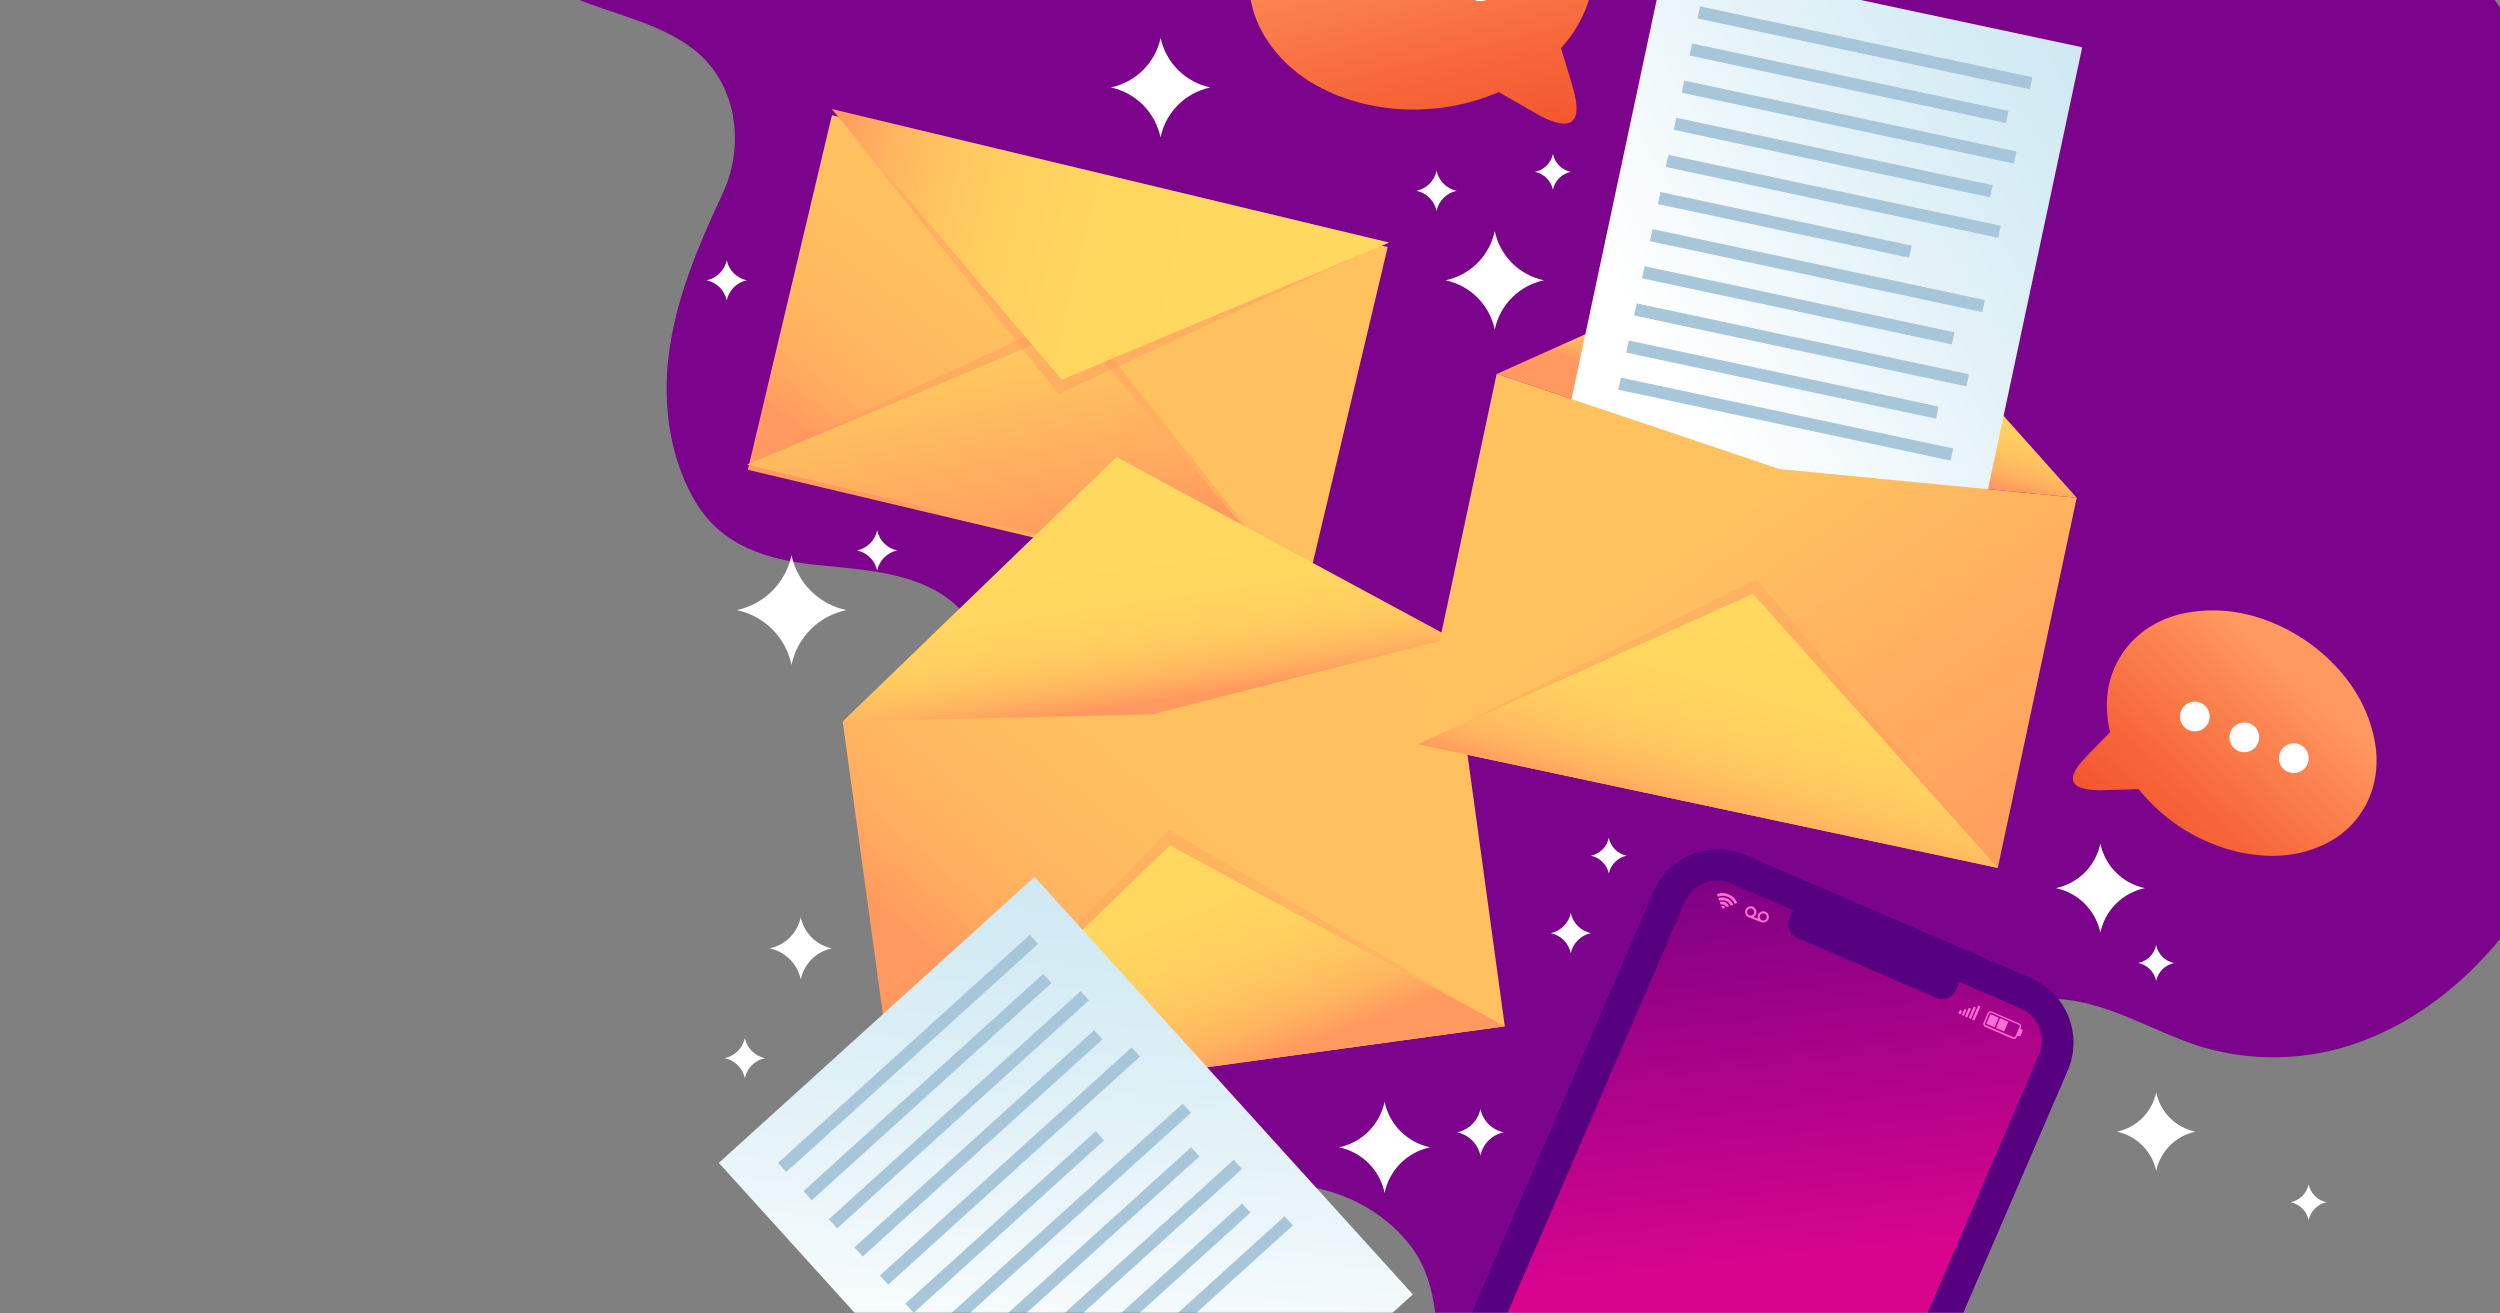 
<svg width="733" height="385" viewBox="0 0 733 385" fill="none" xmlns="http://www.w3.org/2000/svg">
<rect x="0" y="0" width="733" height="385" fill="#808080" stroke="none"/>
<mask id="mask0_1092_4519" style="mask-type:luminance" maskUnits="userSpaceOnUse" x="0" y="-99" width="745" height="484">
<path d="M744.568 -99H0.191V385H744.568V-99Z" fill="white"/>
</mask>
<g mask="url(#mask0_1092_4519)">
<path d="M279.523 -97.787C272.365 -98.785 265.195 -99.595 257.997 -100.159C226.415 -102.589 194.045 -99.942 164.491 -87.848C154.109 -83.595 140.829 -78.489 137.032 -66.554C132.95 -53.679 134.828 -38.981 140.938 -27.177C147.849 -13.726 159.323 -3.582 173.022 1.192C183.35 4.996 194.344 7.6 203.216 14.37C215.87 24.02 218.659 42.16 211.924 56.627C204.713 72.134 197.814 88.047 195.909 105.436C194.358 119.54 196.617 134.73 203.76 146.896C211.598 160.234 225.027 164.111 239.246 165.616C258.296 167.641 280.067 167.959 288.721 190.064C295.32 206.787 289.632 225.882 283.21 242.677C273.794 267.27 267.14 291.863 278.679 317.208C284.941 331.192 296.1 342.017 309.77 347.37C335.229 356.816 360.238 342.885 385.968 348.325C396.677 350.596 407.208 356.599 413.998 365.858C422.094 376.91 420.883 390.798 422.734 404.005C425.891 427.007 442.913 445.003 465.119 446.565C493.693 448.576 518.185 420.295 530.976 396.165C542.256 374.899 549.005 351.435 557.795 328.983C564.734 311.248 578.205 295.233 597.077 293.092C614.494 291.125 629.516 301.989 645.49 306.951C662.375 311.958 680.352 310.796 696.543 303.653C717.674 294.481 734.819 276.557 746.357 255.596C769.924 212.833 773.666 156.863 768.958 108.474C765.543 73.234 755.46 38.385 737.227 8.729C718.727 -20.983 692.769 -44.592 662.295 -59.422C629.992 -75.335 592.437 -79.964 557.4 -83.349C513.571 -87.601 469.531 -88.862 425.55 -87.125C403.303 -86.257 381.247 -84 359.054 -82.235C350.346 -81.555 341.365 -85.505 332.834 -87.472C322.166 -89.917 311.485 -92.246 300.749 -94.271C293.701 -95.602 286.625 -96.774 279.523 -97.787Z" fill="#7C038C"/>
<path d="M219.266 137.753L382.221 176.392L406.872 72.427L243.918 33.788L219.266 137.753Z" fill="url(#paint0_linear_1092_4519)"/>
<g style="mix-blend-mode:multiply" opacity="0.44">
<path d="M315.655 91.8L382.032 175.311L219.263 136.343L315.655 91.8Z" fill="#FF995F"/>
</g>
<path d="M314.967 96.039L382.343 175.351L218.967 136.235L314.967 96.039Z" fill="url(#paint1_linear_1092_4519)"/>
<g style="mix-blend-mode:multiply" opacity="0.44">
<path d="M310.308 115.509L243.918 31.998L406.687 70.979L310.308 115.509Z" fill="#FF995F"/>
</g>
<path d="M311.307 111.324L243.918 31.998L407.308 71.128L311.307 111.324Z" fill="url(#paint2_linear_1092_4519)"/>
<path d="M425.568 187.037L247.083 211.55L262.722 325.425L441.207 300.913L425.568 187.037Z" fill="url(#paint3_linear_1092_4519)"/>
<g style="mix-blend-mode:multiply" opacity="0.3">
<path d="M342.713 243.281L263.063 325.401L440.874 300.976L342.713 243.281Z" fill="#FF995F"/>
</g>
<path d="M342.997 247.872L262.727 325.415L441.212 300.895L342.997 247.872Z" fill="url(#paint4_linear_1092_4519)"/>
<path d="M327.361 133.994L247.077 211.537L247.752 211.443L337.731 209.485L425.576 187.017L327.361 133.994Z" fill="url(#paint5_linear_1092_4519)"/>
<path d="M467.123 -12.329C466.716 -16.589 465.453 -20.722 463.41 -24.481C461.31 -28.354 458.519 -31.809 455.173 -34.675C451.655 -37.701 447.734 -40.223 443.521 -42.169C438.944 -44.277 434.095 -45.736 429.114 -46.503C418.413 -48.223 407.451 -47.206 397.249 -43.546C392.494 -41.865 387.999 -39.525 383.895 -36.593C380.133 -33.88 376.766 -30.659 373.89 -27.02C371.14 -23.582 369.044 -19.669 367.706 -15.475C366.221 -10.87 365.814 -5.985 366.516 -1.198C367.218 3.59 369.011 8.152 371.757 12.137C374.891 16.762 378.945 20.692 383.666 23.681C388.851 26.924 394.556 29.248 400.53 30.554C407.046 32.061 413.764 32.494 420.419 31.836C426.972 31.233 433.388 29.597 439.43 26.989L451.676 34.024C456.177 36.337 459.265 36.837 460.939 35.523C462.586 34.172 462.667 30.999 461.209 25.828L457.698 14.108C461.023 10.46 463.613 6.206 465.327 1.578C466.961 -2.865 467.574 -7.618 467.123 -12.329Z" fill="url(#paint6_linear_1092_4519)"/>
<path d="M428.857 -5.416C428.955 -6.447 429.357 -7.427 430.011 -8.23C430.666 -9.033 431.543 -9.624 432.533 -9.928C433.524 -10.233 434.582 -10.237 435.574 -9.94C436.567 -9.643 437.449 -9.059 438.109 -8.26C438.77 -7.462 439.178 -6.486 439.284 -5.456C439.39 -4.425 439.188 -3.387 438.704 -2.471C438.219 -1.555 437.474 -0.804 436.563 -0.311C435.651 0.181 434.615 0.392 433.583 0.295C432.898 0.231 432.232 0.032 431.623 -0.29C431.015 -0.612 430.475 -1.051 430.037 -1.581C429.598 -2.111 429.268 -2.723 429.065 -3.381C428.863 -4.039 428.792 -4.731 428.857 -5.416Z" fill="white"/>
<path d="M622.25 191.635C624.222 188.66 626.782 186.12 629.77 184.168C632.828 182.159 636.228 180.727 639.802 179.942C643.568 179.113 647.43 178.809 651.279 179.037C655.462 179.291 659.588 180.127 663.539 181.522C672.033 184.496 679.642 189.557 685.669 196.239C688.483 199.343 690.851 202.824 692.704 206.582C694.401 210.04 695.614 213.716 696.309 217.505C696.971 221.107 696.971 224.799 696.309 228.401C695.583 232.365 693.958 236.109 691.559 239.346C689.16 242.583 686.05 245.227 682.469 247.075C678.352 249.217 673.84 250.494 669.21 250.829C664.134 251.166 659.038 250.632 654.142 249.249C648.781 247.78 643.692 245.455 639.073 242.363C634.518 239.35 630.463 235.641 627.056 231.372L615.336 231.709C611.097 231.601 608.585 230.764 607.951 229.171C607.316 227.578 608.464 225.12 611.569 221.961L618.685 214.67C617.697 210.697 617.477 206.573 618.037 202.518C618.609 198.621 620.049 194.902 622.25 191.635Z" fill="url(#paint7_linear_1092_4519)"/>
<path d="M647.539 211.78C647.875 210.985 647.967 210.109 647.804 209.262C647.642 208.415 647.232 207.635 646.626 207.021C646.02 206.406 645.245 205.986 644.4 205.812C643.555 205.638 642.678 205.719 641.879 206.044C641.079 206.369 640.395 206.923 639.911 207.638C639.427 208.352 639.166 209.193 639.16 210.056C639.155 210.919 639.405 211.764 639.88 212.484C640.355 213.204 641.033 213.768 641.828 214.103C642.893 214.552 644.093 214.559 645.164 214.124C646.235 213.688 647.089 212.845 647.539 211.78Z" fill="white"/>
<path d="M662.041 217.897C662.378 217.102 662.471 216.225 662.309 215.376C662.147 214.528 661.737 213.748 661.13 213.133C660.524 212.518 659.749 212.097 658.903 211.923C658.057 211.75 657.179 211.831 656.379 212.157C655.58 212.483 654.895 213.039 654.411 213.754C653.928 214.47 653.668 215.312 653.664 216.176C653.66 217.039 653.913 217.884 654.39 218.604C654.867 219.324 655.546 219.886 656.343 220.219C657.407 220.664 658.604 220.669 659.671 220.234C660.739 219.799 661.591 218.958 662.041 217.897Z" fill="white"/>
<path d="M676.556 224C676.891 223.205 676.984 222.329 676.821 221.481C676.658 220.634 676.248 219.854 675.642 219.24C675.036 218.626 674.262 218.205 673.417 218.032C672.572 217.858 671.694 217.938 670.895 218.263C670.096 218.588 669.411 219.143 668.927 219.857C668.443 220.571 668.182 221.413 668.177 222.276C668.171 223.138 668.422 223.983 668.897 224.704C669.372 225.424 670.049 225.987 670.844 226.322C671.372 226.546 671.938 226.664 672.511 226.669C673.084 226.673 673.652 226.564 674.183 226.348C674.714 226.133 675.196 225.814 675.604 225.411C676.011 225.008 676.334 224.528 676.556 224Z" fill="white"/>
<path d="M537.131 65.592L438.808 109.663L439.456 109.812L521.779 137.532L608.895 145.943L537.131 65.592Z" fill="url(#paint8_linear_1092_4519)"/>
<path d="M610.501 13.863L488.326 -12.195L453.869 149.357L576.044 175.415L610.501 13.863Z" fill="url(#paint9_linear_1092_4519)"/>
<path d="M521.78 137.532L439.457 109.812L438.809 109.663L415.666 218.18L585.753 254.461L608.896 145.943L521.78 137.532Z" fill="url(#paint10_linear_1092_4519)"/>
<g style="mix-blend-mode:multiply" opacity="0.3">
<path d="M515.218 169.856L415.977 218.275L585.429 254.42L515.218 169.856Z" fill="#FF995F"/>
</g>
<path d="M513.976 174.109L415.666 218.18L585.753 254.461L513.976 174.109Z" fill="url(#paint11_linear_1092_4519)"/>
<path d="M595.889 22.649L498.461 1.869L497.706 5.408L595.134 26.188L595.889 22.649Z" fill="#A7C6D9"/>
<path d="M588.91 32.538L496.144 12.753L495.389 16.291L588.155 36.077L588.91 32.538Z" fill="#A7C6D9"/>
<path d="M591.248 44.412L493.82 23.632L493.065 27.171L590.493 47.951L591.248 44.412Z" fill="#A7C6D9"/>
<path d="M584.264 54.314L491.498 34.529L490.743 38.068L583.51 57.853L584.264 54.314Z" fill="#A7C6D9"/>
<path d="M586.605 66.188L489.177 45.408L488.422 48.947L585.85 69.727L586.605 66.188Z" fill="#A7C6D9"/>
<path d="M560.479 72.005L486.847 56.3L486.092 59.839L559.724 75.544L560.479 72.005Z" fill="#A7C6D9"/>
<path d="M581.95 87.964L484.522 67.184L483.768 70.723L581.195 91.503L581.95 87.964Z" fill="#A7C6D9"/>
<path d="M573.03 97.433L482.205 78.061L481.45 81.6L572.276 100.972L573.03 97.433Z" fill="#A7C6D9"/>
<path d="M577.307 109.74L479.879 88.96L479.124 92.499L576.552 113.279L577.307 109.74Z" fill="#A7C6D9"/>
<path d="M568.387 119.211L477.562 99.84L476.807 103.379L567.632 122.75L568.387 119.211Z" fill="#A7C6D9"/>
<path d="M572.667 131.502L475.239 110.722L474.484 114.261L571.912 135.041L572.667 131.502Z" fill="#A7C6D9"/>
<path d="M632.188 320.297C632.777 323.13 634.181 325.73 636.227 327.776C638.273 329.822 640.873 331.226 643.706 331.815C640.873 332.404 638.273 333.808 636.227 335.854C634.181 337.9 632.777 340.499 632.188 343.332C631.599 340.499 630.195 337.9 628.149 335.854C626.103 333.808 623.504 332.404 620.671 331.815C623.504 331.226 626.103 329.822 628.149 327.776C630.195 325.73 631.599 323.13 632.188 320.297Z" fill="white"/>
<path d="M615.823 247.345C616.493 250.556 618.085 253.502 620.404 255.821C622.723 258.14 625.669 259.732 628.88 260.402C625.668 261.068 622.72 262.659 620.4 264.979C618.08 267.299 616.489 270.246 615.823 273.458C615.157 270.246 613.566 267.299 611.246 264.979C608.926 262.659 605.979 261.068 602.767 260.402C605.978 259.732 608.923 258.14 611.243 255.821C613.562 253.502 615.154 250.556 615.823 247.345Z" fill="white"/>
<path d="M438.256 67.739C438.995 71.292 440.756 74.552 443.323 77.119C445.889 79.686 449.15 81.447 452.703 82.186C449.15 82.925 445.889 84.686 443.323 87.253C440.756 89.82 438.995 93.08 438.256 96.633C437.517 93.08 435.756 89.82 433.189 87.253C430.622 84.686 427.362 82.925 423.809 82.186C427.362 81.447 430.622 79.686 433.189 77.119C435.756 74.552 437.517 71.292 438.256 67.739Z" fill="white"/>
<path d="M421.201 50.051C421.503 51.5 422.22 52.83 423.266 53.878C424.311 54.926 425.64 55.646 427.088 55.951C425.641 56.254 424.313 56.971 423.267 58.017C422.222 59.063 421.504 60.391 421.201 61.838C420.9 60.388 420.18 59.058 419.132 58.012C418.083 56.966 416.751 56.25 415.301 55.951C416.752 55.649 418.083 54.929 419.131 53.881C420.179 52.833 420.899 51.502 421.201 50.051Z" fill="white"/>
<path d="M257.177 155.49C257.475 156.94 258.192 158.272 259.238 159.32C260.284 160.369 261.614 161.088 263.064 161.39C261.616 161.692 260.288 162.41 259.243 163.456C258.197 164.502 257.479 165.829 257.177 167.277C256.872 165.828 256.151 164.5 255.104 163.455C254.056 162.409 252.726 161.692 251.276 161.39C252.727 161.087 254.059 160.368 255.107 159.32C256.155 158.272 256.874 156.941 257.177 155.49Z" fill="white"/>
<path d="M213.079 76.286C213.378 77.736 214.094 79.068 215.14 80.117C216.186 81.165 217.516 81.884 218.966 82.186C217.519 82.488 216.191 83.206 215.145 84.252C214.099 85.298 213.382 86.626 213.079 88.073C212.773 86.625 212.052 85.298 211.004 84.252C209.956 83.207 208.627 82.489 207.179 82.186C208.629 81.882 209.959 81.162 211.007 80.114C212.055 79.066 212.775 77.736 213.079 76.286Z" fill="white"/>
<path d="M460.561 267.693C460.862 269.142 461.58 270.472 462.625 271.52C463.671 272.568 464.999 273.288 466.448 273.593C465 273.896 463.672 274.614 462.627 275.659C461.581 276.705 460.863 278.033 460.561 279.48C460.258 278.033 459.54 276.705 458.495 275.659C457.449 274.614 456.121 273.896 454.674 273.593C456.122 273.288 457.451 272.568 458.496 271.52C459.542 270.472 460.259 269.142 460.561 267.693Z" fill="white"/>
<path d="M434.055 325.172C434.403 326.849 435.234 328.388 436.446 329.6C437.657 330.811 439.196 331.642 440.874 331.99C439.196 332.343 437.657 333.177 436.446 334.391C435.235 335.604 434.404 337.144 434.055 338.823C433.706 337.144 432.875 335.604 431.664 334.391C430.453 333.177 428.914 332.343 427.236 331.99C428.914 331.642 430.453 330.811 431.664 329.6C432.876 328.388 433.707 326.849 434.055 325.172Z" fill="white"/>
<path d="M405.957 323.025C406.643 326.312 408.273 329.328 410.647 331.702C413.022 334.076 416.037 335.706 419.324 336.392C416.037 337.076 413.02 338.706 410.646 341.081C408.271 343.455 406.642 346.472 405.957 349.759C405.277 346.472 403.651 343.455 401.278 341.08C398.905 338.705 395.89 337.076 392.604 336.392C395.89 335.707 398.904 334.077 401.276 331.702C403.649 329.328 405.276 326.312 405.957 323.025Z" fill="white"/>
<path d="M218.385 304.351C218.686 305.801 219.404 307.131 220.449 308.179C221.495 309.226 222.823 309.947 224.272 310.252C222.823 310.551 221.493 311.268 220.447 312.314C219.401 313.36 218.684 314.69 218.385 316.139C218.083 314.689 217.364 313.359 216.315 312.313C215.267 311.267 213.935 310.55 212.484 310.252C213.935 309.948 215.265 309.228 216.313 308.18C217.361 307.132 218.081 305.802 218.385 304.351Z" fill="white"/>
<path d="M234.778 268.949C235.245 271.19 236.356 273.246 237.975 274.865C239.594 276.484 241.651 277.596 243.892 278.063C241.651 278.531 239.596 279.643 237.977 281.262C236.358 282.88 235.247 284.936 234.778 287.177C234.309 284.936 233.198 282.88 231.579 281.262C229.96 279.643 227.905 278.531 225.664 278.063C227.905 277.596 229.962 276.484 231.581 274.865C233.2 273.246 234.311 271.19 234.778 268.949Z" fill="white"/>
<path d="M455.309 45.136C455.574 46.427 456.211 47.613 457.142 48.546C458.073 49.48 459.257 50.12 460.548 50.388C459.259 50.656 458.076 51.294 457.146 52.225C456.215 53.156 455.576 54.338 455.309 55.627C455.041 54.337 454.4 53.153 453.467 52.222C452.534 51.291 451.348 50.653 450.057 50.388C451.35 50.122 452.537 49.483 453.47 48.549C454.404 47.616 455.043 46.429 455.309 45.136Z" fill="white"/>
<path d="M471.699 245.644C471.964 246.935 472.601 248.121 473.532 249.054C474.463 249.987 475.647 250.628 476.937 250.896C475.649 251.164 474.466 251.802 473.535 252.733C472.604 253.664 471.966 254.846 471.699 256.135C471.43 254.844 470.79 253.66 469.857 252.73C468.923 251.799 467.738 251.161 466.446 250.896C467.739 250.63 468.926 249.991 469.86 249.057C470.793 248.124 471.433 246.937 471.699 245.644Z" fill="white"/>
<path d="M632.187 277.117C632.452 278.409 633.089 279.594 634.02 280.528C634.951 281.461 636.135 282.101 637.426 282.37C636.141 282.635 634.961 283.27 634.03 284.195C633.1 285.121 632.459 286.298 632.187 287.582C631.92 286.293 631.281 285.11 630.351 284.179C629.42 283.249 628.237 282.61 626.948 282.343C628.239 282.074 629.423 281.434 630.354 280.501C631.285 279.567 631.922 278.382 632.187 277.09V277.117Z" fill="white"/>
<path d="M676.893 347.261C677.161 348.55 677.799 349.733 678.73 350.664C679.661 351.594 680.843 352.233 682.132 352.5C680.843 352.768 679.661 353.406 678.73 354.337C677.799 355.268 677.161 356.45 676.893 357.739C676.626 356.45 675.987 355.268 675.057 354.337C674.126 353.406 672.943 352.768 671.654 352.5C672.943 352.233 674.126 351.594 675.057 350.664C675.987 349.733 676.626 348.55 676.893 347.261Z" fill="white"/>
<path d="M340.255 11.016C341.01 14.612 342.796 17.91 345.395 20.508C347.995 23.105 351.295 24.888 354.892 25.639C351.291 26.392 347.989 28.179 345.389 30.781C342.789 33.383 341.005 36.688 340.255 40.289C339.511 36.696 337.736 33.398 335.15 30.797C332.563 28.196 329.275 26.404 325.687 25.639C329.285 24.887 332.586 23.102 335.186 20.502C337.786 17.902 339.571 14.601 340.323 11.002L340.255 11.016Z" fill="white"/>
<path d="M232.076 162.794C232.9 166.747 234.859 170.374 237.713 173.231C240.567 176.087 244.192 178.049 248.144 178.875C244.191 179.696 240.565 181.655 237.71 184.509C234.856 187.364 232.897 190.99 232.076 194.943C231.254 190.991 229.295 187.365 226.441 184.511C223.586 181.657 219.961 179.698 216.009 178.875C219.96 178.047 223.585 176.085 226.438 173.229C229.292 170.373 231.251 166.746 232.076 162.794Z" fill="white"/>
<path d="M595.487 286.772L511.855 250.707C509.367 249.636 506.693 249.066 503.985 249.029C501.277 248.992 498.588 249.49 496.073 250.493C493.557 251.496 491.264 252.985 489.324 254.876C487.385 256.766 485.837 259.02 484.769 261.509L403.648 449.608C402.577 452.096 402.006 454.77 401.97 457.478C401.933 460.186 402.43 462.875 403.434 465.39C404.437 467.906 405.926 470.199 407.816 472.139C409.707 474.078 411.961 475.626 414.45 476.694L498.082 512.758C500.571 513.829 503.246 514.4 505.955 514.437C508.664 514.474 511.354 513.977 513.871 512.973C516.387 511.97 518.682 510.481 520.622 508.59C522.563 506.7 524.112 504.446 525.181 501.956L606.262 313.857C607.334 311.371 607.906 308.699 607.944 305.992C607.983 303.285 607.488 300.597 606.487 298.082C605.487 295.566 604 293.273 602.113 291.332C600.225 289.391 597.974 287.842 595.487 286.772Z" fill="#570080"/>
<path d="M494.011 264.402L412.086 454.356C409.838 459.567 412.241 465.613 417.452 467.86L502.442 504.516C507.653 506.763 513.699 504.361 515.946 499.15L597.871 309.196C600.118 303.985 597.716 297.939 592.505 295.692L507.515 259.037C502.304 256.789 496.258 259.192 494.011 264.402Z" fill="url(#paint12_linear_1092_4519)"/>
<path d="M571.994 283.069L530.918 265.354C528.789 264.435 526.318 265.417 525.4 267.547L524.608 269.382C523.69 271.511 524.671 273.982 526.801 274.901L567.876 292.616C570.006 293.534 572.477 292.553 573.395 290.423L574.187 288.588C575.105 286.459 574.123 283.988 571.994 283.069Z" fill="#570080"/>
<path d="M585.213 301.408L587.63 302.434L588.859 299.585L586.415 298.518L585.213 301.408ZM582.364 300.179L584.808 301.232L586.037 298.383L583.606 297.33L582.364 300.179ZM590.911 303.879C590.886 303.933 590.851 303.981 590.806 304.02C590.762 304.06 590.71 304.09 590.654 304.108C590.602 304.134 590.544 304.148 590.485 304.148C590.427 304.148 590.369 304.134 590.317 304.108L582.215 300.584C582.11 300.536 582.028 300.449 581.986 300.341C581.946 300.232 581.946 300.113 581.986 300.004L583.228 297.155C583.278 297.05 583.366 296.969 583.473 296.926C583.581 296.883 583.701 296.883 583.809 296.925L591.91 300.449C592.015 300.497 592.097 300.585 592.14 300.692C592.166 300.745 592.179 300.802 592.179 300.861C592.179 300.92 592.166 300.977 592.14 301.03L590.911 303.879ZM592.774 301.799L592.491 301.664H592.369L592.545 301.259C592.633 301.043 592.633 300.801 592.545 300.584C592.502 300.476 592.438 300.377 592.357 300.294C592.276 300.21 592.179 300.144 592.072 300.098L583.971 296.574C583.863 296.524 583.745 296.499 583.626 296.499C583.508 296.499 583.39 296.524 583.282 296.574C583.066 296.664 582.892 296.833 582.796 297.047L581.567 299.896C581.476 300.111 581.474 300.353 581.559 300.57C581.645 300.787 581.813 300.962 582.026 301.057L590.128 304.581C590.344 304.668 590.586 304.668 590.803 304.581C590.914 304.541 591.016 304.478 591.102 304.396C591.188 304.315 591.256 304.217 591.302 304.108L591.478 303.703H591.599L591.883 303.825C591.935 303.851 591.993 303.865 592.052 303.865C592.11 303.865 592.168 303.851 592.221 303.825C592.275 303.806 592.325 303.776 592.367 303.736C592.409 303.697 592.442 303.649 592.464 303.595L592.99 302.38C593.032 302.272 593.032 302.152 592.989 302.045C592.947 301.937 592.865 301.849 592.761 301.799H592.774Z" fill="#FF6CD2"/>
<path d="M508.615 265.006C508.405 264.554 508.122 264.139 507.778 263.777C507.441 263.429 507.037 263.154 506.59 262.967C506.163 262.78 505.705 262.675 505.24 262.657C504.744 262.651 504.251 262.729 503.782 262.886H503.701C503.62 262.781 503.561 262.662 503.525 262.535C503.459 262.415 503.422 262.281 503.417 262.144C503.976 261.929 504.573 261.828 505.172 261.846C505.777 261.864 506.373 261.997 506.928 262.238C507.484 262.483 507.992 262.826 508.426 263.251C508.8 263.656 509.101 264.121 509.317 264.628V264.709C509.213 264.8 509.088 264.865 508.953 264.898C508.849 264.957 508.734 264.994 508.615 265.006ZM507.414 265.479C507.258 265.184 507.062 264.911 506.833 264.668C506.619 264.448 506.361 264.273 506.077 264.155C505.902 264.073 505.715 264.018 505.523 263.993H504.997H504.565L504.254 264.061H504.119C504.04 263.95 503.981 263.827 503.944 263.696C503.877 263.581 503.84 263.451 503.836 263.318C504.237 263.154 504.672 263.085 505.105 263.116C505.538 263.126 505.965 263.223 506.36 263.399C507.166 263.74 507.809 264.379 508.156 265.182C508.156 265.182 508.156 265.182 508.156 265.263C508.156 265.344 508.021 265.371 507.792 265.452C507.67 265.49 507.54 265.5 507.414 265.479ZM506.212 265.951C506.175 265.91 506.143 265.865 506.117 265.816C506.046 265.714 505.964 265.619 505.874 265.533C505.771 265.428 505.647 265.345 505.51 265.29C505.376 265.223 505.227 265.191 505.078 265.195C504.952 265.181 504.825 265.181 504.7 265.195H504.551C504.46 265.09 504.395 264.965 504.362 264.83C504.297 264.715 504.26 264.585 504.254 264.452C504.501 264.367 504.763 264.33 505.024 264.344C505.293 264.36 505.557 264.419 505.807 264.52C506.045 264.634 506.264 264.784 506.455 264.965C506.645 265.145 506.796 265.361 506.901 265.6C506.907 265.615 506.91 265.631 506.91 265.647C506.91 265.664 506.907 265.68 506.901 265.695C506.796 265.775 506.677 265.834 506.55 265.87C506.446 265.929 506.331 265.965 506.212 265.978V265.951ZM505.402 266.329C505.28 266.39 505.146 266.422 505.01 266.424C505.01 266.424 504.916 266.289 504.835 266.073C504.768 265.957 504.731 265.828 504.727 265.695C504.727 265.627 504.848 265.6 504.997 265.614C505.112 265.589 505.232 265.589 505.348 265.614C505.453 265.664 505.549 265.733 505.631 265.816C505.739 265.911 505.78 266.005 505.753 266.073C505.726 266.14 505.618 266.235 505.402 266.329Z" fill="#FF6CD2"/>
<path d="M580.541 295.048C580.559 295.054 580.575 295.062 580.589 295.074C580.603 295.085 580.614 295.1 580.622 295.116C580.632 295.132 580.637 295.151 580.637 295.17C580.637 295.189 580.632 295.207 580.622 295.224L578.948 299.099C578.933 299.128 578.909 299.151 578.881 299.166H578.773L578.381 299.004C578.348 298.985 578.32 298.957 578.3 298.923C578.29 298.907 578.285 298.888 578.285 298.869C578.285 298.85 578.29 298.832 578.3 298.815L579.974 294.954C579.979 294.936 579.988 294.92 580 294.906C580.011 294.893 580.026 294.881 580.042 294.873H580.15L580.541 295.048ZM579.191 295.372C579.208 295.378 579.225 295.386 579.238 295.398C579.252 295.41 579.264 295.424 579.272 295.44C579.282 295.459 579.287 295.48 579.287 295.501C579.287 295.522 579.282 295.543 579.272 295.561L577.922 298.64C577.916 298.659 577.906 298.676 577.892 298.691C577.877 298.705 577.86 298.715 577.841 298.721H577.733L577.355 298.545C577.337 298.54 577.321 298.531 577.307 298.52C577.293 298.508 577.282 298.494 577.274 298.478C577.26 298.443 577.26 298.405 577.274 298.37L578.624 295.278C578.629 295.261 578.638 295.244 578.65 295.231C578.661 295.217 578.675 295.205 578.692 295.197H578.8L579.191 295.372ZM577.841 295.696C577.841 295.696 577.841 295.696 577.841 295.777C577.854 295.812 577.854 295.851 577.841 295.885L576.842 298.194C576.842 298.194 576.842 298.262 576.761 298.275H576.653L576.261 298.1L576.194 298.032C576.18 297.998 576.18 297.959 576.194 297.924L577.193 295.602C577.212 295.569 577.24 295.541 577.274 295.521C577.29 295.511 577.309 295.506 577.328 295.506C577.347 295.506 577.365 295.511 577.382 295.521L577.841 295.696ZM575.14 296.345C575.16 296.35 575.177 296.361 575.191 296.375C575.205 296.389 575.216 296.406 575.221 296.426C575.235 296.46 575.235 296.499 575.221 296.534L574.884 297.303C574.878 297.322 574.868 297.34 574.854 297.354C574.839 297.368 574.822 297.378 574.803 297.384H574.695L574.317 297.209C574.298 297.203 574.28 297.192 574.266 297.178C574.252 297.164 574.242 297.147 574.236 297.128C574.222 297.093 574.222 297.054 574.236 297.02L574.573 296.25C574.573 296.25 574.573 296.25 574.654 296.169C574.689 296.157 574.727 296.157 574.762 296.169L575.14 296.345ZM576.491 296.02C576.499 296.047 576.499 296.075 576.491 296.102C576.504 296.136 576.504 296.175 576.491 296.21L575.816 297.749C575.824 297.775 575.824 297.803 575.816 297.83C575.781 297.843 575.742 297.843 575.708 297.83L575.316 297.654C575.29 297.663 575.261 297.663 575.235 297.654C575.225 297.638 575.22 297.619 575.22 297.6C575.22 297.581 575.225 297.563 575.235 297.546L575.897 295.994C575.897 295.994 575.897 295.926 575.978 295.912C575.994 295.903 576.013 295.898 576.032 295.898C576.051 295.898 576.069 295.903 576.086 295.912L576.491 296.02Z" fill="#FF6CD2"/>
<path d="M516.583 269.826C516.326 269.719 516.122 269.516 516.015 269.259C515.959 269.132 515.93 268.994 515.93 268.854C515.93 268.715 515.959 268.577 516.015 268.449C516.064 268.32 516.14 268.202 516.238 268.104C516.336 268.007 516.453 267.931 516.583 267.882C516.709 267.829 516.844 267.802 516.981 267.802C517.118 267.802 517.253 267.829 517.379 267.882C517.51 267.931 517.63 268.006 517.73 268.104C517.83 268.202 517.908 268.319 517.96 268.449C518.013 268.577 518.041 268.715 518.041 268.854C518.041 268.993 518.013 269.131 517.96 269.259C517.908 269.391 517.83 269.51 517.73 269.61C517.63 269.71 517.511 269.788 517.379 269.84C517.121 269.933 516.837 269.928 516.583 269.826ZM512.356 266.991C512.403 266.861 512.479 266.742 512.577 266.644C512.675 266.546 512.793 266.471 512.923 266.424C513.112 266.355 513.316 266.342 513.512 266.385C513.708 266.428 513.887 266.527 514.029 266.668C514.171 266.81 514.269 266.99 514.312 267.186C514.356 267.381 514.342 267.586 514.274 267.774C514.223 267.904 514.146 268.022 514.049 268.122C513.952 268.222 513.835 268.301 513.707 268.355C513.58 268.408 513.445 268.435 513.308 268.435C513.171 268.435 513.036 268.408 512.91 268.355C512.78 268.304 512.662 268.227 512.562 268.13C512.462 268.033 512.383 267.916 512.329 267.787C512.279 267.66 512.255 267.523 512.26 267.386C512.265 267.249 512.297 267.115 512.356 266.991ZM517.595 267.301C517.395 267.214 517.178 267.173 516.961 267.18C516.741 267.187 516.526 267.238 516.326 267.328C516.129 267.41 515.95 267.529 515.799 267.679C515.648 267.837 515.524 268.02 515.435 268.22C515.367 268.401 515.33 268.593 515.327 268.787C515.327 268.978 515.354 269.169 515.408 269.354L514.125 268.841C514.285 268.739 514.434 268.621 514.571 268.49C514.699 268.345 514.804 268.181 514.881 268.004C514.96 267.797 515.002 267.577 515.003 267.355C514.987 267.142 514.937 266.932 514.854 266.734C514.774 266.533 514.65 266.353 514.49 266.208C514.342 266.044 514.157 265.919 513.95 265.843C513.743 265.761 513.523 265.72 513.301 265.722C513.087 265.729 512.875 265.78 512.68 265.87C512.483 265.95 512.304 266.07 512.154 266.221C511.988 266.373 511.863 266.563 511.789 266.775C511.705 266.98 511.668 267.202 511.681 267.423C511.678 267.633 511.725 267.841 511.816 268.03C511.899 268.23 512.018 268.414 512.167 268.571C512.323 268.731 512.512 268.856 512.721 268.935L516.366 270.38C516.571 270.468 516.792 270.51 517.015 270.501C517.228 270.492 517.438 270.446 517.636 270.366C517.834 270.281 518.013 270.157 518.162 270.002C518.323 269.851 518.447 269.667 518.527 269.462C518.608 269.256 518.645 269.035 518.635 268.814C518.64 268.599 518.594 268.386 518.5 268.193C518.417 267.993 518.298 267.809 518.149 267.652C517.987 267.51 517.799 267.4 517.595 267.328V267.301Z" fill="#FF6CD2"/>
<path d="M303.344 257.091L210.757 340.955L321.652 463.384L414.239 379.519L303.344 257.091Z" fill="url(#paint13_linear_1092_4519)"/>
<path d="M301.932 274.085L228.099 340.963L230.528 343.645L304.361 276.767L301.932 274.085Z" fill="#A7C6D9"/>
<path d="M305.88 285.547L235.579 349.225L238.008 351.907L308.309 288.229L305.88 285.547Z" fill="#A7C6D9"/>
<path d="M316.867 290.601L243.033 357.479L245.462 360.161L319.296 293.283L316.867 290.601Z" fill="#A7C6D9"/>
<path d="M320.816 302.05L250.515 365.728L252.944 368.41L323.245 304.732L320.816 302.05Z" fill="#A7C6D9"/>
<path d="M331.811 307.095L257.978 373.972L260.407 376.654L334.24 309.777L331.811 307.095Z" fill="#A7C6D9"/>
<path d="M321.267 331.677L265.467 382.221L267.896 384.903L323.696 334.359L321.267 331.677Z" fill="#A7C6D9"/>
<path d="M346.756 323.588L272.923 390.466L275.352 393.148L349.186 326.27L346.756 323.588Z" fill="#A7C6D9"/>
<path d="M349.232 336.377L280.402 398.722L282.832 401.404L351.661 339.058L349.232 336.377Z" fill="#A7C6D9"/>
<path d="M361.714 340.081L287.881 406.959L290.31 409.641L364.144 342.763L361.714 340.081Z" fill="#A7C6D9"/>
<path d="M364.176 352.87L295.347 415.215L297.776 417.897L366.606 355.552L364.176 352.87Z" fill="#A7C6D9"/>
<path d="M376.65 356.597L302.816 423.475L305.246 426.157L379.079 359.279L376.65 356.597Z" fill="#A7C6D9"/>
</g>
<defs>
<linearGradient id="paint0_linear_1092_4519" x1="354.001" y1="50.898" x2="274.301" y2="156.46" gradientUnits="userSpaceOnUse">
<stop stop-color="#FFC25F"/>
<stop offset="0.54" stop-color="#FFC05F"/>
<stop offset="0.73" stop-color="#FFB95F"/>
<stop offset="0.87" stop-color="#FFAE5F"/>
<stop offset="0.98" stop-color="#FF9D5F"/>
<stop offset="1" stop-color="#FF995F"/>
</linearGradient>
<linearGradient id="paint1_linear_1092_4519" x1="282.616" y1="60.151" x2="301.695" y2="161.309" gradientUnits="userSpaceOnUse">
<stop stop-color="#FFD95F"/>
<stop offset="0.23" stop-color="#FFD35F"/>
<stop offset="0.52" stop-color="#FFC25F"/>
<stop offset="0.86" stop-color="#FFA65F"/>
<stop offset="1" stop-color="#FF995F"/>
</linearGradient>
<linearGradient id="paint2_linear_1092_4519" x1="401.494" y1="101.189" x2="238.526" y2="62.547" gradientUnits="userSpaceOnUse">
<stop stop-color="#FFD95F"/>
<stop offset="0.49" stop-color="#FFD75F"/>
<stop offset="0.67" stop-color="#FFD05F"/>
<stop offset="0.79" stop-color="#FFC55F"/>
<stop offset="0.9" stop-color="#FFB45F"/>
<stop offset="0.98" stop-color="#FF9E5F"/>
<stop offset="1" stop-color="#FF995F"/>
</linearGradient>
<linearGradient id="paint3_linear_1092_4519" x1="416.238" y1="169.372" x2="303.845" y2="304.745" gradientUnits="userSpaceOnUse">
<stop stop-color="#FFC25F"/>
<stop offset="0.54" stop-color="#FFC05F"/>
<stop offset="0.73" stop-color="#FFB95F"/>
<stop offset="0.87" stop-color="#FFAE5F"/>
<stop offset="0.98" stop-color="#FF9D5F"/>
<stop offset="1" stop-color="#FF995F"/>
</linearGradient>
<linearGradient id="paint4_linear_1092_4519" x1="317.897" y1="222.623" x2="353.65" y2="317.638" gradientUnits="userSpaceOnUse">
<stop stop-color="#FFD95F"/>
<stop offset="0.49" stop-color="#FFD75F"/>
<stop offset="0.67" stop-color="#FFD05F"/>
<stop offset="0.79" stop-color="#FFC55F"/>
<stop offset="0.9" stop-color="#FFB45F"/>
<stop offset="0.98" stop-color="#FF9E5F"/>
<stop offset="1" stop-color="#FF995F"/>
</linearGradient>
<linearGradient id="paint5_linear_1092_4519" x1="328.158" y1="144.121" x2="337.299" y2="205.799" gradientUnits="userSpaceOnUse">
<stop stop-color="#FFD95F"/>
<stop offset="0.49" stop-color="#FFD75F"/>
<stop offset="0.67" stop-color="#FFD05F"/>
<stop offset="0.79" stop-color="#FFC55F"/>
<stop offset="0.9" stop-color="#FFB45F"/>
<stop offset="0.98" stop-color="#FF9E5F"/>
<stop offset="1" stop-color="#FF995F"/>
</linearGradient>
<linearGradient id="paint6_linear_1092_4519" x1="434.925" y1="70.322" x2="409.323" y2="-32.694" gradientUnits="userSpaceOnUse">
<stop stop-color="#F24C27"/>
<stop offset="0.2" stop-color="#F3532C"/>
<stop offset="0.5" stop-color="#F7683B"/>
<stop offset="0.85" stop-color="#FC8954"/>
<stop offset="1" stop-color="#FF995F"/>
</linearGradient>
<linearGradient id="paint7_linear_1092_4519" x1="613.116" y1="262.766" x2="671.948" y2="197.581" gradientUnits="userSpaceOnUse">
<stop stop-color="#F24C27"/>
<stop offset="0.2" stop-color="#F3532C"/>
<stop offset="0.5" stop-color="#F7683B"/>
<stop offset="0.85" stop-color="#FC8954"/>
<stop offset="1" stop-color="#FF995F"/>
</linearGradient>
<linearGradient id="paint8_linear_1092_4519" x1="539.386" y1="75.934" x2="524.844" y2="124.502" gradientUnits="userSpaceOnUse">
<stop stop-color="#FFD95F"/>
<stop offset="0.49" stop-color="#FFD75F"/>
<stop offset="0.67" stop-color="#FFD05F"/>
<stop offset="0.79" stop-color="#FFC55F"/>
<stop offset="0.9" stop-color="#FFB45F"/>
<stop offset="0.98" stop-color="#FF9E5F"/>
<stop offset="1" stop-color="#FF995F"/>
</linearGradient>
<linearGradient id="paint9_linear_1092_4519" x1="621.249" y1="27.194" x2="488.09" y2="108.558" gradientUnits="userSpaceOnUse">
<stop stop-color="#CEE8F2"/>
<stop offset="0.36" stop-color="#DCEFF6"/>
<stop offset="1" stop-color="white"/>
</linearGradient>
<linearGradient id="paint10_linear_1092_4519" x1="463.936" y1="113.16" x2="576.369" y2="273.418" gradientUnits="userSpaceOnUse">
<stop offset="0.29" stop-color="#FFC25F"/>
<stop offset="1" stop-color="#FF995F"/>
</linearGradient>
<linearGradient id="paint11_linear_1092_4519" x1="523.373" y1="158.352" x2="498.718" y2="243.173" gradientUnits="userSpaceOnUse">
<stop stop-color="#FFD95F"/>
<stop offset="0.49" stop-color="#FFD75F"/>
<stop offset="0.67" stop-color="#FFD05F"/>
<stop offset="0.79" stop-color="#FFC55F"/>
<stop offset="0.9" stop-color="#FFB45F"/>
<stop offset="0.98" stop-color="#FF9E5F"/>
<stop offset="1" stop-color="#FF995F"/>
</linearGradient>
<linearGradient id="paint12_linear_1092_4519" x1="486.288" y1="208.516" x2="504.165" y2="374.039" gradientUnits="userSpaceOnUse">
<stop stop-color="#570080"/>
<stop offset="1" stop-color="#D9048E"/>
</linearGradient>
<linearGradient id="paint13_linear_1092_4519" x1="320.444" y1="256.153" x2="308.578" y2="411.739" gradientUnits="userSpaceOnUse">
<stop stop-color="#CEE8F2"/>
<stop offset="0.36" stop-color="#DCEFF6"/>
<stop offset="1" stop-color="white"/>
</linearGradient>
</defs>
</svg>
